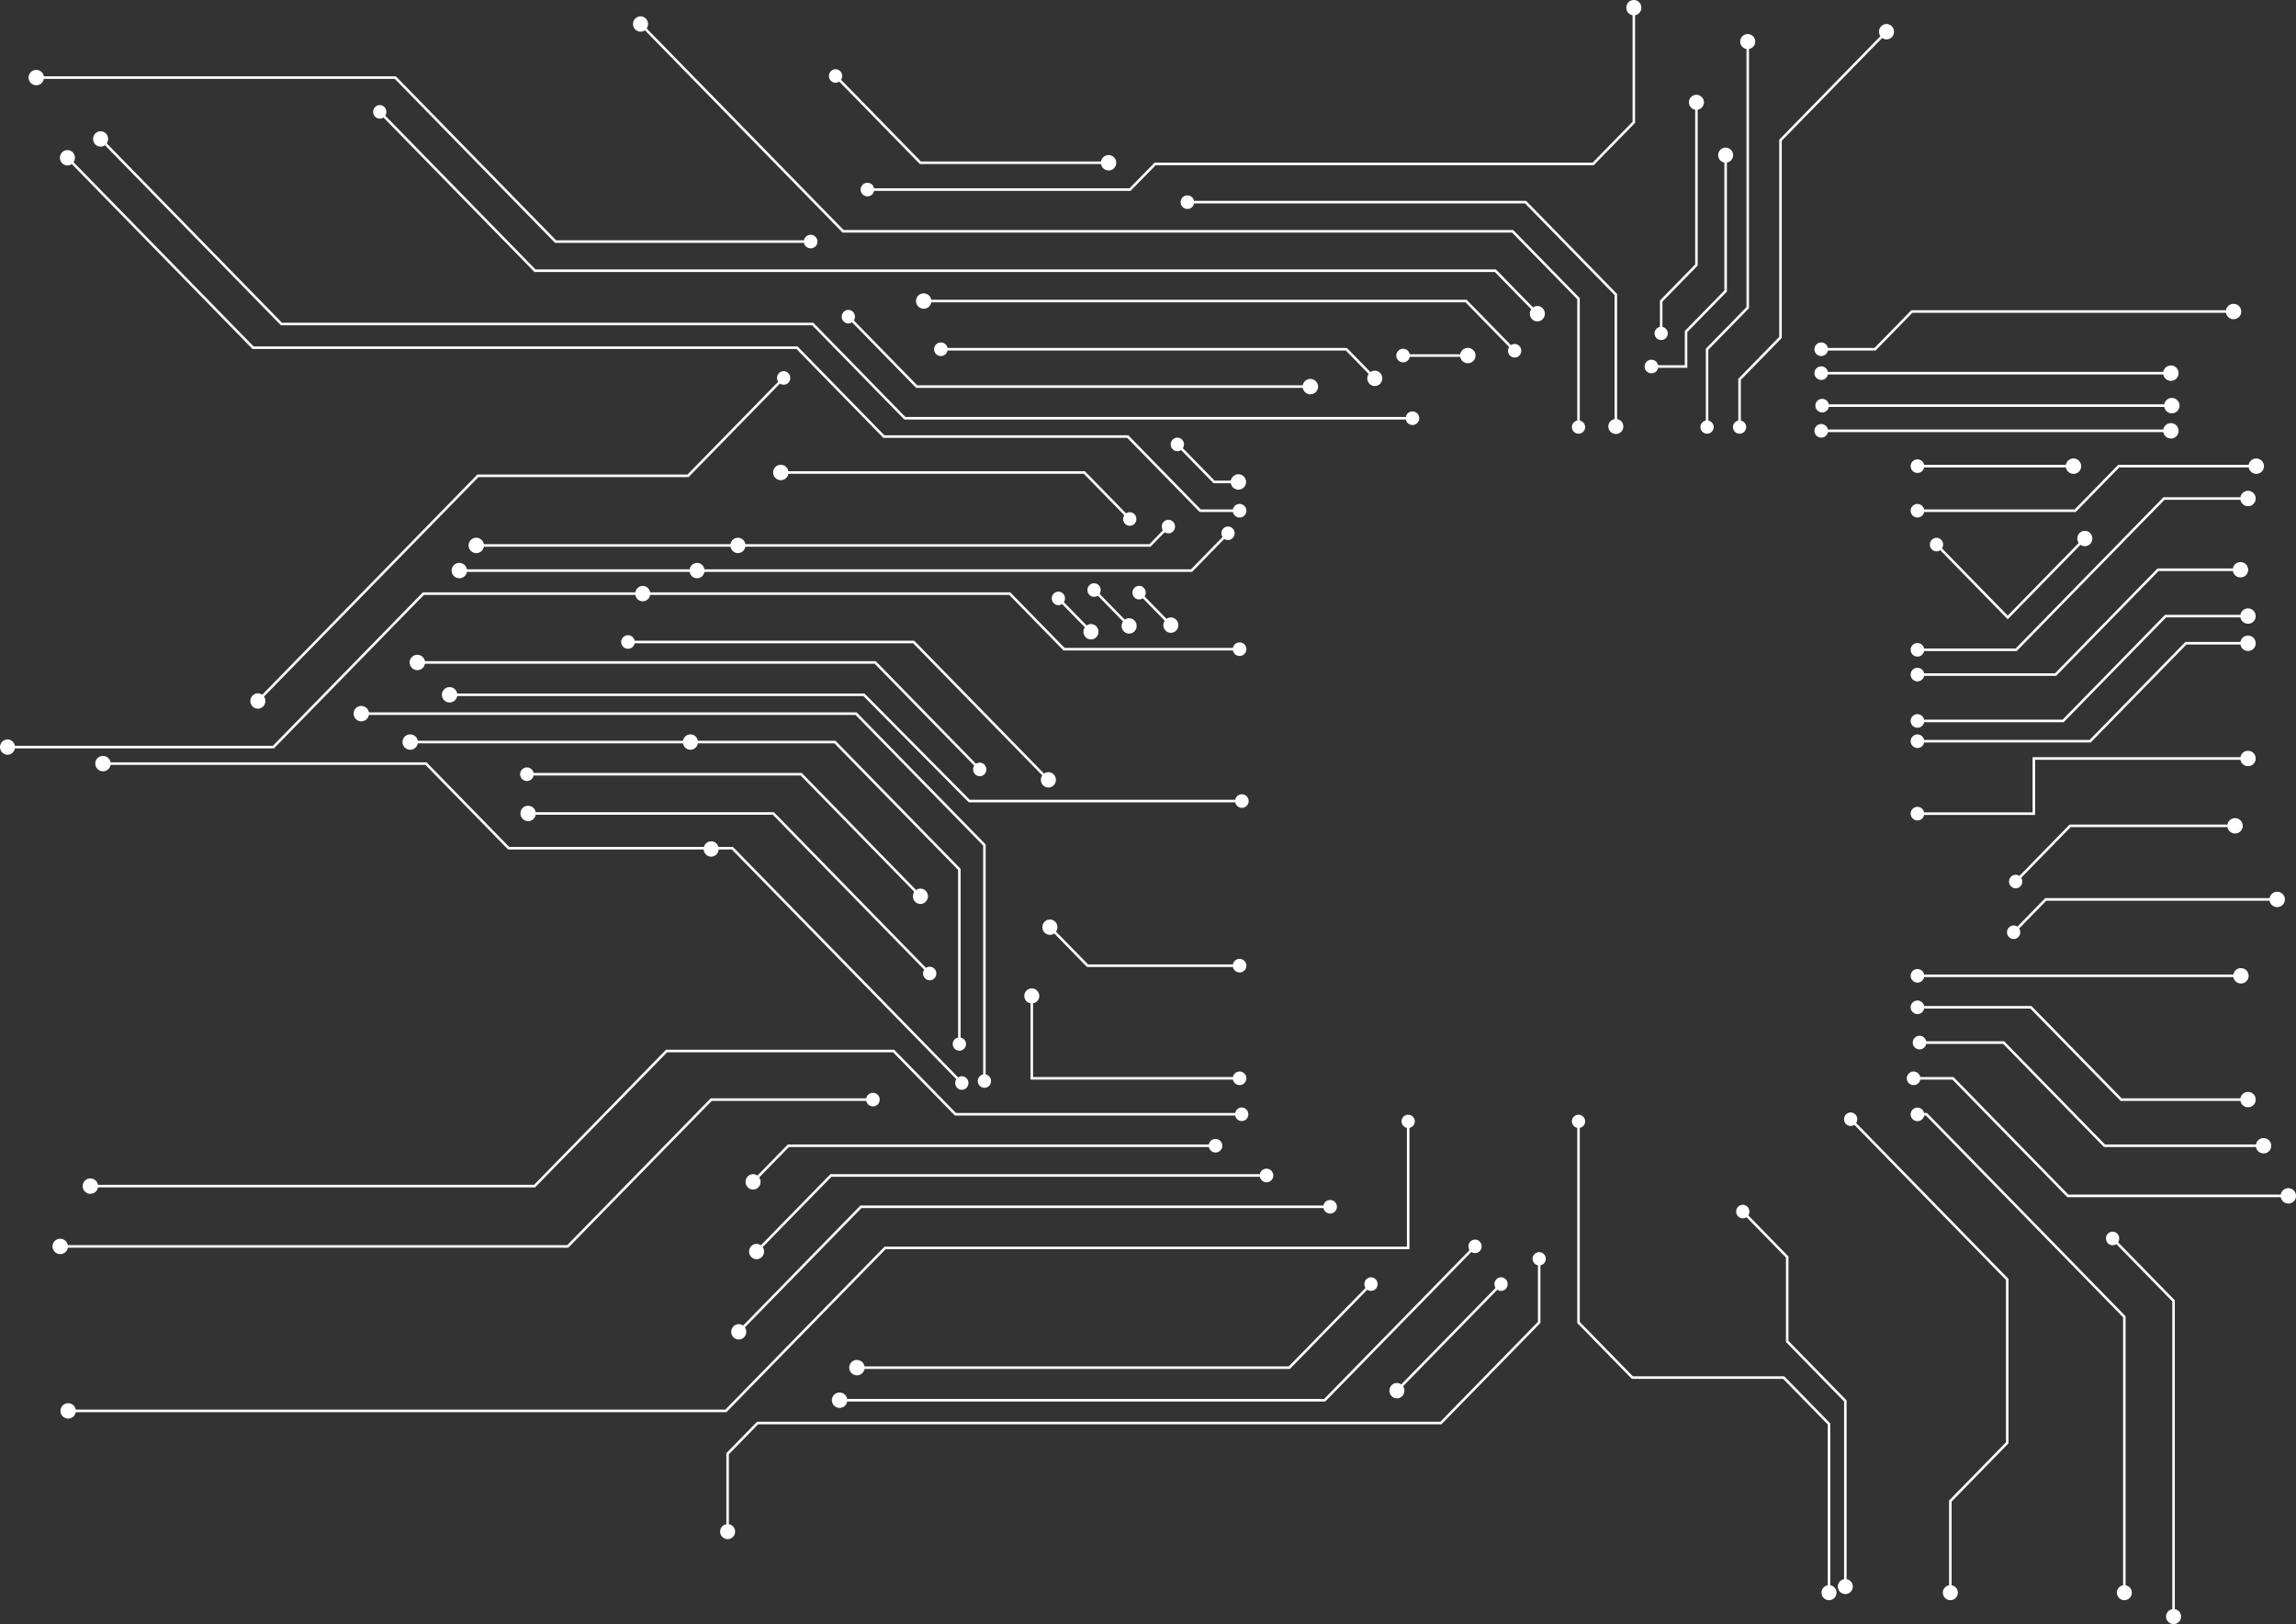 <svg id="Layer_1" data-name="Layer 1" xmlns="http://www.w3.org/2000/svg" viewBox="0 0 841.698 595.28"><rect x="0" y="0" width="841.698" height="595.28" fill="#333333" stroke="none"/><defs><style>.cls-1{fill:#fff;}</style></defs><title>Networks white</title><polygon class="cls-1" points="579.136 156.716 578.213 156.716 578.213 109.684 554.331 85.249 308.879 85.249 234.393 9.036 235.045 8.369 309.261 84.305 554.713 84.305 579.136 109.293 579.136 156.716"/><path class="cls-1" d="M581.102,156.591a2.428,2.428,0,1,1-2.428-2.484A2.457,2.457,0,0,1,581.102,156.591Z"/><path class="cls-1" d="M236.533,7.045a2.389,2.389,0,0,0-3.433,0,2.525,2.525,0,0,0,0,3.513,2.389,2.389,0,0,0,3.433,0A2.525,2.525,0,0,0,236.533,7.045Z"/><path class="cls-1" d="M236.761,6.812a2.864,2.864,0,0,1,0,3.98,2.71,2.71,0,0,1-3.89,0,2.864,2.864,0,0,1,0-3.98,2.71,2.71,0,0,1,3.89 0C237.833,7.909,235.689,5.715,236.761,6.812Zm-3.433,3.513a2.073,2.073,0,0,0,2.977,0,2.191,2.191,0,0,0,0-3.046,2.073,2.073,0,0,0-2.977,0,2.191,2.191,0,0,0,0,3.046C234.149,11.164,232.507,9.485,233.328,10.325Z"/><polygon class="cls-1" points="638.176 156.716 637.254 156.716 637.254 138.832 652.259 123.48 652.259 51.193 691.358 11.187 692.01 11.854 653.181 51.584 653.181 123.871 638.176 139.223 638.176 156.716"/><path class="cls-1" d="M640.143,156.591a2.428,2.428,0,1,1-2.428-2.484A2.457,2.457,0,0,1,640.143,156.591Z"/><path class="cls-1" d="M693.304,13.376a2.525,2.525,0,0,0,0-3.513,2.389,2.389,0,0,0-3.433,0,2.525,2.525,0,0,0,0,3.513A2.389,2.389,0,0,0,693.304,13.376Z"/><path class="cls-1" d="M693.532,13.61a2.71,2.71,0,0,1-3.89,0,2.864,2.864,0,0,1,0-3.98,2.71,2.71,0,0,1,3.89,0,2.864,2.864,0,0,1-0,3.98C692.46,14.707,694.604,12.512,693.532,13.61Zm-3.433-3.513a2.191,2.191,0,0,0,0,3.046,2.073,2.073,0,0,0,2.977,0,2.191,2.191,0,0,0,0-3.046,2.073,2.073,0,0,0-2.977,0C689.278,10.937,690.92,9.257,690.099,10.097Z"/><polygon class="cls-1" points="760.924 187.675 702.855 187.675 702.855 186.731 760.542 186.731 776.513 170.389 827.335 170.389 827.335 171.333 776.895 171.333 760.924 187.675"/><path class="cls-1" d="M702.977,189.686a2.485,2.485,0,1,1,2.428-2.484A2.456,2.456,0,0,1,702.977,189.686Z"/><path class="cls-1" d="M827.198,173.345a2.485,2.485,0,1,0-2.428-2.484A2.456,2.456,0,0,0,827.198,173.345Z"/><path class="cls-1" d="M827.198,173.675a2.815,2.815,0,1,1,2.75-2.814,2.786,2.786,0,0,1-2.75,2.814Zm0-4.968a2.154,2.154,0,1,0,2.105,2.153,2.132,2.132,0,0,0-2.105-2.153Z"/><polygon class="cls-1" points="739.294 238.648 702.855 238.648 702.855 237.705 738.912 237.705 793.114 182.246 824.307 182.246 824.307 183.189 793.496 183.189 739.294 238.648"/><path class="cls-1" d="M702.977,240.661a2.485,2.485,0,1,1,2.428-2.484A2.456,2.456,0,0,1,702.977,240.661Z"/><path class="cls-1" d="M824.169,185.202a2.485,2.485,0,1,0-2.428-2.484A2.456,2.456,0,0,0,824.169,185.202Z"/><path class="cls-1" d="M824.169,185.532a2.815,2.815,0,1,1,2.75-2.814,2.786,2.786,0,0,1-2.75,2.814Zm0-4.968a2.154,2.154,0,1,0,2.105,2.154,2.132,2.132,0,0,0-2.105-2.154Z"/><polygon class="cls-1" points="746.053 298.701 702.855 298.701 702.855 297.758 745.131 297.758 745.131 277.54 824.307 277.54 824.307 278.484 746.053 278.484 746.053 298.701"/><path class="cls-1" d="M702.977,300.713a2.485,2.485,0,1,1,2.428-2.484A2.456,2.456,0,0,1,702.977,300.713Z"/><path class="cls-1" d="M824.169,280.496a2.484,2.484,0,1,0-2.428-2.484A2.456,2.456,0,0,0,824.169,280.496Z"/><path class="cls-1" d="M824.169,280.826a2.815,2.815,0,1,1,2.75-2.814,2.786,2.786,0,0,1-2.75,2.814Zm0-4.968a2.154,2.154,0,1,0,2.105,2.153,2.132,2.132,0,0,0-2.105-2.153Z"/><rect class="cls-1" x="702.855" y="357.197" width="118.857" height="0.944"/><path class="cls-1" d="M702.977,360.153a2.485,2.485,0,1,1,2.428-2.484A2.456,2.456,0,0,1,702.977,360.153Z"/><path class="cls-1" d="M821.574,360.153a2.485,2.485,0,1,0-2.428-2.484A2.456,2.456,0,0,0,821.574,360.153Z"/><path class="cls-1" d="M821.574,360.483a2.815,2.815,0,1,1,2.75-2.814,2.786,2.786,0,0,1-2.75,2.814Zm0-4.968a2.154,2.154,0,1,0,2.105,2.153,2.132,2.132,0,0,0-2.105-2.153Z"/><polygon class="cls-1" points="779.23 583.848 778.308 583.848 778.308 482.836 706.037 408.889 702.86 408.923 702.851 407.979 706.415 407.942 779.23 482.445 779.23 583.848"/><path class="cls-1" d="M703.002,410.933a2.484,2.484,0,1,1,2.403-2.509A2.455,2.455,0,0,1,703.002,410.933Z"/><ellipse class="cls-1" cx="778.769" cy="583.707" rx="2.428" ry="2.484"/><path class="cls-1" d="M776.018,583.707a2.751,2.751,0,1,1,2.75,2.814,2.786,2.786,0,0,1-2.75-2.814Zm4.855,0a2.105,2.105,0,1,0-2.105,2.154,2.132,2.132,0,0,0,2.105-2.154Z"/><polygon class="cls-1" points="676.947 581.611 676.024 581.611 676.024 513.678 654.716 491.877 654.716 460.935 638.483 444.325 639.135 443.658 655.638 460.544 655.638 491.486 676.947 513.287 676.947 581.611"/><path class="cls-1" d="M637.178,445.836a2.525,2.525,0,0,1,0-3.513,2.389,2.389,0,0,1,3.433,0,2.525,2.525,0,0,1-0,3.513A2.389,2.389,0,0,1,637.178,445.836Z"/><path class="cls-1" d="M674.058,581.47a2.428,2.428,0,1,0,2.428-2.484A2.456,2.456,0,0,0,674.058,581.47Z"/><path class="cls-1" d="M673.735,581.47a2.751,2.751,0,1,1,2.75,2.814,2.786,2.786,0,0,1-2.75-2.814Zm4.855,0a2.105,2.105,0,1,0-2.105,2.154,2.132,2.132,0,0,0,2.105-2.154Z"/><polygon class="cls-1" points="670.964 583.848 670.041 583.848 670.041 522.115 653.707 505.403 598.221 505.403 578.213 484.931 578.213 410.835 579.136 410.835 579.136 484.54 598.603 504.459 654.089 504.459 670.964 521.724 670.964 583.848"/><path class="cls-1" d="M576.247,410.959a2.428,2.428,0,1,1,2.428,2.484A2.456,2.456,0,0,1,576.247,410.959Z"/><path class="cls-1" d="M668.075,583.707a2.428,2.428,0,1,0,2.428-2.484A2.456,2.456,0,0,0,668.075,583.707Z"/><path class="cls-1" d="M667.752,583.707a2.751,2.751,0,1,1,2.75,2.814,2.786,2.786,0,0,1-2.75-2.814Zm4.855,0a2.105,2.105,0,1,0-2.105,2.154,2.132,2.132,0,0,0,2.105-2.154Z"/><polygon class="cls-1" points="266.275 517.619 24.787 517.619 24.787 516.675 265.894 516.675 324.269 456.946 515.765 456.946 515.765 410.835 516.687 410.835 516.687 457.89 324.651 457.89 266.275 517.619"/><path class="cls-1" d="M513.798,410.959a2.428,2.428,0,1,1,2.428,2.484A2.456,2.456,0,0,1,513.798,410.959Z"/><path class="cls-1" d="M24.924,514.663a2.485,2.485,0,1,0,2.428,2.484A2.456,2.456,0,0,0,24.924,514.663Z"/><path class="cls-1" d="M24.924,514.333a2.815,2.815,0,1,1-2.75,2.814,2.786,2.786,0,0,1,2.75-2.814Zm0,4.968a2.154,2.154,0,1,0-2.105-2.153,2.132,2.132,0,0,0,2.105,2.153Z"/><polygon class="cls-1" points="196.153 435.221 32.932 435.221 32.932 434.278 195.771 434.278 244.173 384.755 327.781 384.755 350.445 407.943 455.329 407.943 455.329 408.887 350.063 408.887 327.399 385.699 244.554 385.699 196.153 435.221"/><ellipse class="cls-1" cx="455.208" cy="408.416" rx="2.428" ry="2.484"/><path class="cls-1" d="M33.07,432.266a2.484,2.484,0,1,0,2.428,2.484A2.456,2.456,0,0,0,33.07,432.266Z"/><path class="cls-1" d="M33.07,431.936a2.815,2.815,0,1,1-2.75,2.814,2.786,2.786,0,0,1,2.75-2.814Zm0,4.968a2.154,2.154,0,1,0-2.105-2.154,2.132,2.132,0,0,0,2.105,2.154Z"/><polygon class="cls-1" points="454.494 354.425 398.483 354.425 384.461 340.078 385.113 339.411 398.865 353.482 454.494 353.482 454.494 354.425"/><path class="cls-1" d="M454.373,351.47a2.485,2.485,0,1,1-2.428,2.484A2.456,2.456,0,0,1,454.373,351.47Z"/><ellipse class="cls-1" cx="384.884" cy="339.844" rx="2.428" ry="2.484"/><path class="cls-1" d="M386.829,337.854a2.864,2.864,0,0,1,0,3.98,2.71,2.71,0,0,1-3.89,0,2.864,2.864,0,0,1,0-3.98,2.71,2.71,0,0,1,3.89,0C387.901,338.951,385.757,336.757,386.829,337.854Zm-3.433,3.513a2.073,2.073,0,0,0,2.977,0,2.191,2.191,0,0,0,0-3.046,2.073,2.073,0,0,0-2.977,0,2.191,2.191,0,0,0,0,3.046C384.217,342.207,382.575,340.527,383.396,341.367Z"/><polygon class="cls-1" points="455.329 294.086 355.138 294.086 316.528 255.141 164.617 255.141 164.617 254.197 316.906 254.197 355.517 293.142 455.329 293.142 455.329 294.086"/><path class="cls-1" d="M455.208,291.13a2.485,2.485,0,1,1-2.428,2.484A2.456,2.456,0,0,1,455.208,291.13Z"/><path class="cls-1" d="M164.754,252.185a2.484,2.484,0,1,0,2.428,2.484A2.456,2.456,0,0,0,164.754,252.185Z"/><path class="cls-1" d="M164.754,251.855a2.815,2.815,0,1,1-2.75,2.814,2.786,2.786,0,0,1,2.75-2.814Zm0,4.968a2.154,2.154,0,1,0-2.105-2.153,2.132,2.132,0,0,0,2.105,2.153Z"/><polygon class="cls-1" points="517.865 153.766 331.51 153.766 297.759 119.233 102.985 119.233 36.46 51.167 37.112 50.499 103.367 118.289 298.141 118.289 331.892 152.823 517.865 152.823 517.865 153.766"/><path class="cls-1" d="M517.744,150.811a2.485,2.485,0,1,1-2.428,2.484A2.456,2.456,0,0,1,517.744,150.811Z"/><ellipse class="cls-1" cx="36.883" cy="50.932" rx="2.428" ry="2.484"/><path class="cls-1" d="M38.828,48.942a2.864,2.864,0,0,1,0,3.98,2.71,2.71,0,0,1-3.89,0,2.864,2.864,0,0,1,0-3.98,2.71,2.71,0,0,1,3.89,0C39.901,50.039,37.756,47.845,38.828,48.942Zm-3.433,3.513a2.073,2.073,0,0,0,2.977,0,2.191,2.191,0,0,0,0-3.046,2.073,2.073,0,0,0-2.977,0,2.191,2.191,0,0,0,0,3.046C36.216,53.295,34.574,51.615,35.395,52.455Z"/><polygon class="cls-1" points="454.494 187.675 439.807 187.675 413.237 160.488 323.817 160.488 291.989 127.922 92.576 127.922 24.295 58.058 24.947 57.39 92.958 126.978 292.371 126.978 324.199 159.545 413.619 159.545 440.189 186.731 454.494 186.731 454.494 187.675"/><path class="cls-1" d="M454.373,184.719a2.485,2.485,0,1,1-2.428,2.484A2.456,2.456,0,0,1,454.373,184.719Z"/><path class="cls-1" d="M26.435,56.067a2.389,2.389,0,0,0-3.433,0,2.525,2.525,0,0,0,0,3.513,2.389,2.389,0,0,0,3.433-0A2.525,2.525,0,0,0,26.435,56.067Z"/><path class="cls-1" d="M26.663,55.834a2.864,2.864,0,0,1,0,3.98,2.71,2.71,0,0,1-3.89,0,2.864,2.864,0,0,1,0-3.98,2.71,2.71,0,0,1,3.89,0C27.735,56.931,25.591,54.736,26.663,55.834ZM23.23,59.346a2.073,2.073,0,0,0,2.977-0,2.191,2.191,0,0,0,0-3.045,2.073,2.073,0,0,0-2.977-0,2.191,2.191,0,0,0,0,3.046C24.051,60.186,22.409,58.506,23.23,59.346Z"/><polygon class="cls-1" points="100.425 274.305 2.613 274.305 2.613 273.361 100.043 273.361 155.025 217.105 370.356 217.105 390.267 237.478 454.494 237.478 454.494 238.421 389.885 238.421 369.974 218.048 155.407 218.048 100.425 274.305"/><path class="cls-1" d="M454.373,235.465a2.485,2.485,0,1,1-2.428,2.484A2.456,2.456,0,0,1,454.373,235.465Z"/><path class="cls-1" d="M2.75,271.349a2.485,2.485,0,0,0,0,4.968,2.485,2.485,0,0,0,0-4.968Z"/><path class="cls-1" d="M2.75,271.019a2.815,2.815,0,0,1,0,5.628,2.815,2.815,0,0,1,0-5.628Zm0,4.968a2.154,2.154,0,0,0,0-4.307,2.154,2.154,0,0,0,0,4.307Z"/><polygon class="cls-1" points="480.567 142.175 335.856 142.175 310.589 116.322 311.241 115.655 336.238 141.232 480.567 141.232 480.567 142.175"/><ellipse class="cls-1" cx="311.001" cy="116.077" rx="2.428" ry="2.484"/><path class="cls-1" d="M480.43,144.187a2.485,2.485,0,1,0-2.428-2.484A2.456,2.456,0,0,0,480.43,144.187Z"/><path class="cls-1" d="M480.43,144.517a2.815,2.815,0,1,1,2.75-2.814,2.786,2.786,0,0,1-2.75,2.814Zm0-4.968a2.154,2.154,0,1,0,2.105,2.154,2.132,2.132,0,0,0-2.105-2.154Z"/><polygon class="cls-1" points="454.187 177.124 444.875 177.124 431.202 163.134 431.855 162.467 445.257 176.181 454.187 176.181 454.187 177.124"/><path class="cls-1" d="M429.898,164.645a2.525,2.525,0,0,1,0-3.513,2.389,2.389,0,0,1,3.433 0,2.525,2.525,0,0,1,0,3.513A2.389,2.389,0,0,1,429.898,164.645Z"/><path class="cls-1" d="M454.05,179.136a2.485,2.485,0,1,0-2.428-2.484A2.456,2.456,0,0,0,454.05,179.136Z"/><path class="cls-1" d="M454.05,179.467a2.815,2.815,0,1,1,2.75-2.814,2.786,2.786,0,0,1-2.75,2.814Zm0-4.968a2.154,2.154,0,1,0,2.105,2.153,2.132,2.132,0,0,0-2.105-2.153Z"/><polygon class="cls-1" points="563.361 115.415 548.008 99.707 195.938 99.707 138.806 41.251 139.458 40.583 196.32 98.763 548.39 98.763 564.013 114.748 563.361 115.415"/><path class="cls-1" d="M137.502,42.761a2.525,2.525,0,0,1,0-3.513,2.389,2.389,0,0,1,3.433,0,2.525,2.525,0,0,1,0,3.513A2.389,2.389,0,0,1,137.502,42.761Z"/><path class="cls-1" d="M561.873,116.738a2.389,2.389,0,0,0,3.433,0,2.525,2.525,0,0,0,0-3.513,2.389,2.389,0,0,0-3.433,0A2.525,2.525,0,0,0,561.873,116.738Z"/><path class="cls-1" d="M561.644,116.972a2.864,2.864,0,0,1,0-3.98,2.71,2.71,0,0,1,3.89,0,2.864,2.864,0,0,1,0,3.98,2.71,2.71,0,0,1-3.89-0C560.572,115.875,562.717,118.069,561.644,116.972Zm3.433-3.513a2.073,2.073,0,0,0-2.977,0,2.191,2.191,0,0,0,0,3.046,2.073,2.073,0,0,0,2.977,0,2.191,2.191,0,0,0,0-3.046C564.257,112.619,565.898,114.299,565.078,113.459Z"/><polygon class="cls-1" points="503.757 139.11 493.371 128.484 344.849 128.484 344.849 127.54 493.753 127.54 504.409 138.443 503.757 139.11"/><path class="cls-1" d="M344.971,130.496a2.485,2.485,0,1,1,2.428-2.484A2.456,2.456,0,0,1,344.971,130.496Z"/><path class="cls-1" d="M502.269,140.433a2.389,2.389,0,0,0,3.433,0,2.525,2.525,0,0,0-0-3.513,2.389,2.389,0,0,0-3.433,0A2.525,2.525,0,0,0,502.269,140.433Z"/><path class="cls-1" d="M502.041,140.667a2.864,2.864,0,0,1,0-3.98,2.71,2.71,0,0,1,3.89,0,2.864,2.864,0,0,1,0,3.98,2.71,2.71,0,0,1-3.89,0C500.969,139.57,503.113,141.764,502.041,140.667Zm3.433-3.513a2.073,2.073,0,0,0-2.977,0,2.191,2.191,0,0,0-0,3.046,2.073,2.073,0,0,0,2.977,0,2.191,2.191,0,0,0,0-3.046C504.653,136.314,506.295,137.994,505.474,137.154Z"/><polygon class="cls-1" points="555.015 128.986 537.261 110.821 338.418 110.821 338.418 109.877 537.643 109.877 555.667 128.319 555.015 128.986"/><path class="cls-1" d="M556.972,126.808a2.525,2.525,0,0,1,0,3.513,2.389,2.389,0,0,1-3.433,0,2.525,2.525,0,0,1,0-3.513A2.389,2.389,0,0,1,556.972,126.808Z"/><path class="cls-1" d="M338.556,107.865a2.485,2.485,0,1,0,2.428,2.484A2.456,2.456,0,0,0,338.556,107.865Z"/><path class="cls-1" d="M338.556,107.535a2.815,2.815,0,1,1-2.75,2.814,2.786,2.786,0,0,1,2.75-2.814Zm0,4.968a2.154,2.154,0,1,0-2.105-2.154,2.132,2.132,0,0,0,2.105,2.154Z"/><rect class="cls-1" x="514.294" y="129.849" width="24.004" height="0.944"/><path class="cls-1" d="M514.416,132.805a2.485,2.485,0,1,1,2.428-2.484A2.456,2.456,0,0,1,514.416,132.805Z"/><path class="cls-1" d="M538.161,132.805a2.485,2.485,0,1,0-2.428-2.484A2.456,2.456,0,0,0,538.161,132.805Z"/><path class="cls-1" d="M538.161,133.135a2.815,2.815,0,1,1,2.75-2.814,2.786,2.786,0,0,1-2.75,2.814Zm0-4.968a2.154,2.154,0,1,0,2.105,2.154,2.132,2.132,0,0,0-2.105-2.154Z"/><polygon class="cls-1" points="94.759 257.373 94.107 256.706 175.017 173.92 252.045 173.92 287.046 138.107 287.698 138.774 252.427 174.864 175.399 174.864 94.759 257.373"/><path class="cls-1" d="M285.57,136.772a2.389,2.389,0,0,1,3.433,0,2.525,2.525,0,0,1,0,3.513,2.389,2.389,0,0,1-3.433-0A2.525,2.525,0,0,1,285.57,136.772Z"/><path class="cls-1" d="M92.814,255.184a2.525,2.525,0,0,0,0,3.513,2.389,2.389,0,0,0,3.433,0,2.525,2.525,0,0,0-0-3.513A2.389,2.389,0,0,0,92.814,255.184Z"/><path class="cls-1" d="M92.585,254.95a2.71,2.71,0,0,1,3.89,0,2.864,2.864,0,0,1,0,3.98,2.71,2.71,0,0,1-3.89,0,2.864,2.864,0,0,1,0-3.98Zm3.433,3.513a2.191,2.191,0,0,0-0-3.046,2.073,2.073,0,0,0-2.976,0,2.191,2.191,0,0,0-0,3.046,2.073,2.073,0,0,0,2.977,0C96.839,257.623,95.198,259.303,96.018,258.463Z"/><polygon class="cls-1" points="297.25 89.008 203.466 89.008 144.733 28.914 13.094 28.914 13.094 27.97 145.115 27.97 203.848 88.065 297.25 88.065 297.25 89.008"/><path class="cls-1" d="M297.129,86.053a2.485,2.485,0,1,1-2.428,2.484A2.456,2.456,0,0,1,297.129,86.053Z"/><path class="cls-1" d="M13.231,25.958a2.485,2.485,0,1,0,2.428,2.484A2.456,2.456,0,0,0,13.231,25.958Z"/><path class="cls-1" d="M13.231,25.628a2.815,2.815,0,1,1-2.75,2.814A2.786,2.786,0,0,1,13.231,25.628Zm0,4.968a2.154,2.154,0,1,0-2.105-2.154,2.132,2.132,0,0,0,2.105,2.154Z"/><polygon class="cls-1" points="592.813 156.402 591.89 156.402 591.89 108.147 559.075 74.572 435.229 74.572 435.229 73.628 559.457 73.628 592.813 107.757 592.813 156.402"/><path class="cls-1" d="M435.35,76.584a2.485,2.485,0,1,1,2.428-2.484A2.456,2.456,0,0,1,435.35,76.584Z"/><path class="cls-1" d="M589.924,156.261a2.428,2.428,0,1,0,2.428-2.484A2.456,2.456,0,0,0,589.924,156.261Z"/><path class="cls-1" d="M589.601,156.261a2.751,2.751,0,1,1,2.75,2.814,2.786,2.786,0,0,1-2.75-2.814Zm4.855,0a2.105,2.105,0,1,0-2.105,2.154,2.132,2.132,0,0,0,2.105-2.154Z"/><polygon class="cls-1" points="626.261 156.716 625.338 156.716 625.338 127.817 640.242 112.566 640.242 15.153 641.165 15.153 641.165 112.957 626.261 128.207 626.261 156.716"/><path class="cls-1" d="M628.227,156.591a2.428,2.428,0,1,1-2.428-2.484A2.457,2.457,0,0,1,628.227,156.591Z"/><path class="cls-1" d="M643.131,15.294a2.428,2.428,0,1,0-2.428,2.484A2.456,2.456,0,0,0,643.131,15.294Z"/><path class="cls-1" d="M643.454,15.294a2.751,2.751,0,1,1-2.75-2.814,2.786,2.786,0,0,1,2.75,2.814Zm-4.855,0a2.105,2.105,0,1,0,2.105-2.154,2.132,2.132,0,0,0-2.105,2.154Z"/><polygon class="cls-1" points="414.46 69.956 317.923 69.956 317.923 69.012 414.078 69.012 423.269 59.608 583.853 59.608 598.489 44.634 598.489 2.673 599.411 2.673 599.411 45.024 584.235 60.552 423.651 60.552 414.46 69.956"/><path class="cls-1" d="M318.044,71.968a2.485,2.485,0,1,1,2.428-2.484A2.456,2.456,0,0,1,318.044,71.968Z"/><path class="cls-1" d="M601.377,2.814a2.428,2.428,0,1,0-4.855,0,2.428,2.428,0,1,0,4.855,0Z"/><path class="cls-1" d="M601.7,2.814a2.751,2.751,0,1,1-5.501,0,2.751,2.751,0,1,1,5.501,0Zm-4.855,0a2.105,2.105,0,1,0,4.209,0,2.105,2.105,0,1,0-4.209,0Z"/><polygon class="cls-1" points="406.6 60.135 337.221 60.135 305.909 28.097 306.561 27.43 337.603 59.191 406.6 59.191 406.6 60.135"/><path class="cls-1" d="M304.604,29.607a2.525,2.525,0,0,1,0-3.513,2.389,2.389,0,0,1,3.433,0,2.525,2.525,0,0,1-0,3.513A2.389,2.389,0,0,1,304.604,29.607Z"/><path class="cls-1" d="M406.462,62.147a2.484,2.484,0,1,0-2.428-2.484A2.456,2.456,0,0,0,406.462,62.147Z"/><path class="cls-1" d="M406.462,62.477a2.815,2.815,0,1,1,2.75-2.814,2.786,2.786,0,0,1-2.75,2.814Zm0-4.968a2.154,2.154,0,1,0,2.105,2.153,2.132,2.132,0,0,0-2.105-2.153Z"/><polygon class="cls-1" points="436.999 209.611 168.185 209.611 168.185 208.667 436.617 208.667 449.938 195.037 450.59 195.704 436.999 209.611"/><ellipse class="cls-1" cx="450.178" cy="195.458" rx="2.428" ry="2.484"/><path class="cls-1" d="M168.323,206.655a2.484,2.484,0,1,0,2.428,2.484A2.456,2.456,0,0,0,168.323,206.655Z"/><path class="cls-1" d="M168.323,206.325a2.815,2.815,0,1,1-2.75,2.814,2.786,2.786,0,0,1,2.75-2.814Zm0,4.968a2.154,2.154,0,1,0-2.105-2.153,2.132,2.132,0,0,0,2.105,2.153Z"/><polygon class="cls-1" points="399.717 231.993 387.584 219.579 388.236 218.911 400.369 231.325 399.717 231.993"/><ellipse class="cls-1" cx="387.996" cy="219.333" rx="2.428" ry="2.484"/><path class="cls-1" d="M398.229,233.316a2.389,2.389,0,0,0,3.433,0,2.525,2.525,0,0,0-0-3.513,2.389,2.389,0,0,0-3.433,0A2.525,2.525,0,0,0,398.229,233.316Z"/><path class="cls-1" d="M398.001,233.549a2.864,2.864,0,0,1,0-3.98,2.71,2.71,0,0,1,3.89,0,2.864,2.864,0,0,1,0,3.98,2.71,2.71,0,0,1-3.89,0Zm3.433-3.513a2.073,2.073,0,0,0-2.977,0,2.191,2.191,0,0,0,0,3.046,2.073,2.073,0,0,0,2.977,0,2.191,2.191,0,0,0,0-3.046Z"/><polygon class="cls-1" points="413.704 229.854 400.667 216.516 401.32 215.848 414.356 229.187 413.704 229.854"/><path class="cls-1" d="M399.363,218.026a2.525,2.525,0,0,1-0-3.513,2.389,2.389,0,0,1,3.433,0,2.525,2.525,0,0,1-0,3.513A2.389,2.389,0,0,1,399.363,218.026Z"/><path class="cls-1" d="M412.216,231.177a2.389,2.389,0,0,0,3.433 0,2.525,2.525,0,0,0,0-3.513,2.389,2.389,0,0,0-3.433,0A2.525,2.525,0,0,0,412.216,231.177Z"/><path class="cls-1" d="M411.988,231.411a2.864,2.864,0,0,1,0-3.98,2.71,2.71,0,0,1,3.89,0,2.864,2.864,0,0,1,0,3.98,2.71,2.71,0,0,1-3.89-0C410.915,230.314,413.06,232.508,411.988,231.411Zm3.433-3.513a2.073,2.073,0,0,0-2.977,0,2.191,2.191,0,0,0,0,3.046,2.073,2.073,0,0,0,2.977,0,2.191,2.191,0,0,0,0-3.046C414.6,227.058,416.242,228.738,415.421,227.898Z"/><polygon class="cls-1" points="428.997 229.565 417.182 217.475 417.834 216.808 429.65 228.897 428.997 229.565"/><path class="cls-1" d="M415.877,218.986a2.525,2.525,0,0,1,0-3.513,2.389,2.389,0,0,1,3.433,0,2.525,2.525,0,0,1-0,3.513A2.389,2.389,0,0,1,415.877,218.986Z"/><path class="cls-1" d="M427.509,230.888a2.389,2.389,0,0,0,3.433,0,2.525,2.525,0,0,0,0-3.513,2.389,2.389,0,0,0-3.433 0A2.525,2.525,0,0,0,427.509,230.888Z"/><path class="cls-1" d="M427.281,231.121a2.864,2.864,0,0,1,0-3.98,2.71,2.71,0,0,1,3.89,0,2.864,2.864,0,0,1,0,3.98,2.71,2.71,0,0,1-3.89,0C426.209,230.024,428.353,232.218,427.281,231.121Zm3.433-3.513a2.073,2.073,0,0,0-2.977 0,2.191,2.191,0,0,0,0,3.045,2.073,2.073,0,0,0,2.977,0,2.191,2.191,0,0,0,0-3.046Z"/><path class="cls-1" d="M233.904,219.333a2.389,2.389,0,0,0,3.433,0,2.525,2.525,0,0,0,0-3.513,2.389,2.389,0,0,0-3.433,0A2.525,2.525,0,0,0,233.904,219.333Z"/><path class="cls-1" d="M233.676,219.566a2.864,2.864,0,0,1,0-3.98,2.71,2.71,0,0,1,3.89,0,2.864,2.864,0,0,1,0,3.98,2.71,2.71,0,0,1-3.89-0C232.603,218.469,234.748,220.663,233.676,219.566Zm3.433-3.513a2.073,2.073,0,0,0-2.977,0,2.191,2.191,0,0,0-0,3.046,2.073,2.073,0,0,0,2.977,0,2.191,2.191,0,0,0,0-3.046C236.288,215.214,237.93,216.894,237.109,216.054Z"/><polygon class="cls-1" points="421.764 200.389 174.398 200.389 174.398 199.445 421.382 199.445 428.088 192.584 428.74 193.251 421.764 200.389"/><path class="cls-1" d="M426.611,191.249a2.389,2.389,0,0,1,3.433,0,2.525,2.525,0,0,1,0,3.513,2.389,2.389,0,0,1-3.433,0A2.525,2.525,0,0,1,426.611,191.249Z"/><path class="cls-1" d="M174.535,197.433a2.485,2.485,0,1,0,2.428,2.484A2.456,2.456,0,0,0,174.535,197.433Z"/><path class="cls-1" d="M174.535,197.103a2.815,2.815,0,1,1-2.75,2.814,2.786,2.786,0,0,1,2.75-2.814Zm0,4.968a2.154,2.154,0,1,0-2.105-2.153,2.132,2.132,0,0,0,2.105,2.153Z"/><polygon class="cls-1" points="413.92 190.653 397.31 173.657 286.041 173.657 286.041 172.714 397.692 172.714 414.573 189.986 413.92 190.653"/><path class="cls-1" d="M415.877,188.475a2.525,2.525,0,0,1,0,3.513,2.389,2.389,0,0,1-3.433,0,2.525,2.525,0,0,1,0-3.513A2.389,2.389,0,0,1,415.877,188.475Z"/><path class="cls-1" d="M286.178,170.702a2.485,2.485,0,1,0,2.428,2.484A2.456,2.456,0,0,0,286.178,170.702Z"/><path class="cls-1" d="M286.178,170.371a2.815,2.815,0,1,1-2.75,2.814,2.786,2.786,0,0,1,2.75-2.814Zm0,4.968a2.154,2.154,0,1,0-2.105-2.154,2.132,2.132,0,0,0,2.105,2.154Z"/><polygon class="cls-1" points="352.365 397.386 268.294 311.366 186.274 311.366 155.973 280.363 37.552 280.363 37.552 279.42 156.355 279.42 186.656 310.422 268.676 310.422 353.017 396.719 352.365 397.386"/><path class="cls-1" d="M354.322,395.208a2.525,2.525,0,0,1,0,3.513,2.389,2.389,0,0,1-3.433,0,2.525,2.525,0,0,1,0-3.513A2.389,2.389,0,0,1,354.322,395.208Z"/><path class="cls-1" d="M37.689,277.408a2.485,2.485,0,1,0,2.428,2.484A2.456,2.456,0,0,0,37.689,277.408Z"/><path class="cls-1" d="M37.689,277.078a2.815,2.815,0,1,1-2.75,2.814,2.786,2.786,0,0,1,2.75-2.814Zm0,4.968a2.154,2.154,0,1,0-2.105-2.153,2.132,2.132,0,0,0,2.105,2.153Z"/><polygon class="cls-1" points="361.34 396.361 360.417 396.361 360.417 309.912 313.633 262.043 132.251 262.043 132.251 261.099 314.015 261.099 361.34 309.521 361.34 396.361"/><ellipse class="cls-1" cx="360.879" cy="396.237" rx="2.428" ry="2.484"/><path class="cls-1" d="M132.389,259.087a2.485,2.485,0,1,0,2.428,2.484A2.456,2.456,0,0,0,132.389,259.087Z"/><path class="cls-1" d="M132.389,258.757a2.815,2.815,0,1,1-2.75,2.814,2.786,2.786,0,0,1,2.75-2.814Zm0,4.968a2.154,2.154,0,1,0-2.105-2.153,2.132,2.132,0,0,0,2.105,2.153Z"/><polygon class="cls-1" points="352.16 382.866 351.238 382.866 351.238 318.856 305.898 272.465 150.174 272.465 150.174 271.522 306.28 271.522 352.16 318.466 352.16 382.866"/><path class="cls-1" d="M354.127,382.743a2.428,2.428,0,1,1-2.428-2.484A2.456,2.456,0,0,1,354.127,382.743Z"/><path class="cls-1" d="M150.311,269.51a2.485,2.485,0,1,0,2.428,2.484A2.456,2.456,0,0,0,150.311,269.51Z"/><path class="cls-1" d="M150.311,269.18a2.815,2.815,0,1,1-2.75,2.814,2.786,2.786,0,0,1,2.75-2.814Zm0,4.968a2.154,2.154,0,1,0-2.105-2.154,2.132,2.132,0,0,0,2.105,2.154Z"/><polygon class="cls-1" points="358.922 282.44 320.664 243.296 152.796 243.296 152.796 242.352 321.046 242.352 359.574 281.773 358.922 282.44"/><path class="cls-1" d="M360.879,280.262a2.525,2.525,0,0,1,0,3.513,2.389,2.389,0,0,1-3.433-0,2.525,2.525,0,0,1,0-3.513A2.389,2.389,0,0,1,360.879,280.262Z"/><path class="cls-1" d="M152.934,240.34a2.484,2.484,0,1,0,2.428,2.484A2.456,2.456,0,0,0,152.934,240.34Z"/><path class="cls-1" d="M152.934,240.01a2.815,2.815,0,1,1-2.75,2.814,2.786,2.786,0,0,1,2.75-2.814Zm0,4.968a2.154,2.154,0,1,0-2.105-2.153,2.132,2.132,0,0,0,2.105,2.153Z"/><polygon class="cls-1" points="384.106 286.277 334.753 235.78 230.154 235.78 230.154 234.836 335.135 234.836 384.758 285.609 384.106 286.277"/><path class="cls-1" d="M230.275,237.792a2.485,2.485,0,1,1,2.428-2.484A2.456,2.456,0,0,1,230.275,237.792Z"/><ellipse class="cls-1" cx="384.334" cy="285.844" rx="2.428" ry="2.484"/><path class="cls-1" d="M382.39,287.834a2.864,2.864,0,0,1,0-3.98,2.71,2.71,0,0,1,3.89,0,2.864,2.864,0,0,1,0,3.98,2.71,2.71,0,0,1-3.89,0C381.317,286.736,383.462,288.931,382.39,287.834Zm3.433-3.513a2.073,2.073,0,0,0-2.977,0,2.191,2.191,0,0,0,0,3.046,2.073,2.073,0,0,0,2.977,0,2.191,2.191,0,0,0,0-3.046Z"/><polygon class="cls-1" points="618.562 134.811 605.333 134.811 605.333 133.868 617.64 133.868 617.64 121.323 632.144 106.482 632.144 56.792 633.066 56.792 633.066 106.873 618.562 121.713 618.562 134.811"/><path class="cls-1" d="M605.454,136.823a2.485,2.485,0,1,1,2.428-2.484A2.456,2.456,0,0,1,605.454,136.823Z"/><path class="cls-1" d="M635.032,56.933a2.428,2.428,0,1,0-2.428,2.484A2.456,2.456,0,0,0,635.032,56.933Z"/><path class="cls-1" d="M635.355,56.933a2.751,2.751,0,1,1-2.75-2.814,2.786,2.786,0,0,1,2.75,2.814Zm-4.855,0a2.105,2.105,0,1,0,2.105-2.154,2.132,2.132,0,0,0-2.105,2.154Z"/><polygon class="cls-1" points="609.438 122.383 608.516 122.383 608.516 110.153 621.437 96.932 621.437 37.416 622.36 37.416 622.36 97.323 609.438 110.544 609.438 122.383"/><path class="cls-1" d="M611.405,122.259a2.428,2.428,0,1,1-2.428-2.484A2.456,2.456,0,0,1,611.405,122.259Z"/><path class="cls-1" d="M624.326,37.556A2.428,2.428,0,1,0,621.899,40.04,2.456,2.456,0,0,0,624.326,37.556Z"/><path class="cls-1" d="M624.649,37.556a2.751,2.751,0,1,1-2.75-2.814,2.786,2.786,0,0,1,2.75,2.814Zm-4.855,0a2.105,2.105,0,1,0,2.105-2.153,2.132,2.132,0,0,0-2.105,2.153Z"/><rect class="cls-1" x="667.93" y="148.206" width="128.448" height="0.944"/><path class="cls-1" d="M668.051,151.162a2.485,2.485,0,1,1,2.428-2.484A2.456,2.456,0,0,1,668.051,151.162Z"/><path class="cls-1" d="M796.241,151.162a2.485,2.485,0,1,0-2.428-2.484A2.456,2.456,0,0,0,796.241,151.162Z"/><path class="cls-1" d="M796.241,151.492a2.815,2.815,0,1,1,2.75-2.814,2.786,2.786,0,0,1-2.75,2.814Zm0-4.968a2.154,2.154,0,1,0,2.105,2.153,2.132,2.132,0,0,0-2.105-2.153Z"/><rect class="cls-1" x="667.585" y="157.44" width="128.449" height="0.944"/><path class="cls-1" d="M667.707,160.395a2.484,2.484,0,1,1,2.427-2.484A2.456,2.456,0,0,1,667.707,160.395Z"/><path class="cls-1" d="M795.896,160.395a2.484,2.484,0,1,0-2.428-2.484A2.456,2.456,0,0,0,795.896,160.395Z"/><path class="cls-1" d="M795.896,160.726a2.815,2.815,0,1,1,2.75-2.814,2.786,2.786,0,0,1-2.75,2.814Zm0-4.968a2.154,2.154,0,1,0,2.105,2.153,2.132,2.132,0,0,0-2.105-2.153Z"/><rect class="cls-1" x="667.585" y="136.3" width="128.449" height="0.944"/><path class="cls-1" d="M667.707,139.256a2.485,2.485,0,1,1,2.427-2.484A2.456,2.456,0,0,1,667.707,139.256Z"/><path class="cls-1" d="M795.896,139.256a2.485,2.485,0,1,0-2.428-2.484A2.456,2.456,0,0,0,795.896,139.256Z"/><path class="cls-1" d="M795.896,139.586a2.815,2.815,0,1,1,2.75-2.814,2.786,2.786,0,0,1-2.75,2.814Zm0-4.968a2.154,2.154,0,1,0,2.105,2.154,2.132,2.132,0,0,0-2.105-2.154Z"/><polygon class="cls-1" points="687.547 128.484 667.585 128.484 667.585 127.54 687.165 127.54 700.682 113.71 819.009 113.71 819.009 114.654 701.064 114.654 687.547 128.484"/><path class="cls-1" d="M667.707,130.496a2.485,2.485,0,1,1,2.427-2.484A2.456,2.456,0,0,1,667.707,130.496Z"/><path class="cls-1" d="M818.872,116.666a2.485,2.485,0,1,0-2.428-2.484A2.456,2.456,0,0,0,818.872,116.666Z"/><path class="cls-1" d="M818.872,116.996a2.815,2.815,0,1,1,2.75-2.814,2.786,2.786,0,0,1-2.75,2.814Zm0-4.968a2.154,2.154,0,1,0,2.105,2.153,2.132,2.132,0,0,0-2.105-2.153Z"/><rect class="cls-1" x="702.855" y="170.389" width="57.47" height="0.944"/><path class="cls-1" d="M702.977,173.345a2.485,2.485,0,1,1,2.428-2.484A2.456,2.456,0,0,1,702.977,173.345Z"/><path class="cls-1" d="M760.188,173.345a2.485,2.485,0,1,0-2.428-2.484A2.456,2.456,0,0,0,760.188,173.345Z"/><path class="cls-1" d="M760.188,173.675a2.815,2.815,0,1,1,2.75-2.814,2.786,2.786,0,0,1-2.75,2.814Zm0-4.968a2.154,2.154,0,1,0,2.105,2.153,2.132,2.132,0,0,0-2.105-2.153Z"/><polygon class="cls-1" points="736.014 226.981 709.501 199.853 710.153 199.186 736.014 225.646 764.059 196.953 764.711 197.62 736.014 226.981"/><path class="cls-1" d="M708.197,201.364a2.525,2.525,0,0,1,0-3.513,2.389,2.389,0,0,1,3.433,0,2.525,2.525,0,0,1-0,3.513A2.389,2.389,0,0,1,708.197,201.364Z"/><path class="cls-1" d="M766.003,199.142a2.525,2.525,0,0,0,0-3.513,2.389,2.389,0,0,0-3.433,0,2.525,2.525,0,0,0,0,3.513A2.389,2.389,0,0,0,766.003,199.142Z"/><path class="cls-1" d="M766.232,199.376a2.71,2.71,0,0,1-3.89,0,2.864,2.864,0,0,1,0-3.98,2.71,2.71,0,0,1,3.89-0,2.864,2.864,0,0,1,0,3.98C765.16,200.473,767.304,198.279,766.232,199.376Zm-3.433-3.513a2.191,2.191,0,0,0,0,3.046,2.073,2.073,0,0,0,2.977,0,2.191,2.191,0,0,0,0-3.046,2.073,2.073,0,0,0-2.977,0Z"/><polygon class="cls-1" points="756.521 264.717 702.855 264.717 702.855 263.773 756.139 263.773 793.695 225.347 824.307 225.347 824.307 226.291 794.077 226.291 756.521 264.717"/><path class="cls-1" d="M702.977,266.729a2.485,2.485,0,1,1,2.428-2.484A2.456,2.456,0,0,1,702.977,266.729Z"/><path class="cls-1" d="M824.169,228.303a2.484,2.484,0,1,0-2.428-2.484A2.456,2.456,0,0,0,824.169,228.303Z"/><path class="cls-1" d="M824.169,228.633a2.815,2.815,0,1,1,2.75-2.814,2.786,2.786,0,0,1-2.75,2.814Zm0-4.968a2.154,2.154,0,1,0,2.105,2.153,2.132,2.132,0,0,0-2.105-2.153Z"/><polygon class="cls-1" points="766.423 272.151 702.855 272.151 702.855 271.207 766.041 271.207 801.129 235.305 824.307 235.305 824.307 236.248 801.511 236.248 766.423 272.151"/><path class="cls-1" d="M702.977,274.163a2.484,2.484,0,1,1,2.428-2.484A2.456,2.456,0,0,1,702.977,274.163Z"/><path class="cls-1" d="M824.169,238.261a2.485,2.485,0,1,0-2.428-2.484A2.456,2.456,0,0,0,824.169,238.261Z"/><path class="cls-1" d="M824.169,238.591a2.815,2.815,0,1,1,2.75-2.814,2.786,2.786,0,0,1-2.75,2.814Zm0-4.968a2.154,2.154,0,1,0,2.105,2.154,2.132,2.132,0,0,0-2.105-2.154Z"/><polygon class="cls-1" points="753.754 247.729 702.855 247.729 702.855 246.786 753.372 246.786 790.927 208.359 821.54 208.359 821.54 209.303 791.309 209.303 753.754 247.729"/><path class="cls-1" d="M702.977,249.741a2.485,2.485,0,1,1,2.428-2.484A2.456,2.456,0,0,1,702.977,249.741Z"/><path class="cls-1" d="M821.402,211.315a2.484,2.484,0,1,0-2.428-2.484A2.456,2.456,0,0,0,821.402,211.315Z"/><path class="cls-1" d="M821.402,211.645a2.815,2.815,0,1,1,2.75-2.814,2.786,2.786,0,0,1-2.75,2.814Zm0-4.968a2.154,2.154,0,1,0,2.105,2.153,2.132,2.132,0,0,0-2.105-2.153Z"/><polygon class="cls-1" points="839.085 438.795 757.859 438.795 715.749 395.709 701.438 395.709 701.438 394.765 716.131 394.765 758.241 437.852 839.085 437.852 839.085 438.795"/><path class="cls-1" d="M701.56,397.721a2.485,2.485,0,1,1,2.428-2.484A2.456,2.456,0,0,1,701.56,397.721Z"/><path class="cls-1" d="M838.947,440.807a2.485,2.485,0,1,0-2.428-2.484A2.456,2.456,0,0,0,838.947,440.807Z"/><path class="cls-1" d="M838.947,441.138a2.815,2.815,0,1,1,2.75-2.814,2.786,2.786,0,0,1-2.75,2.814Zm0-4.968a2.154,2.154,0,1,0,2.105,2.153,2.132,2.132,0,0,0-2.105-2.153Z"/><polygon class="cls-1" points="830.003 420.425 771.296 420.425 734.342 382.615 703.621 382.615 703.621 381.671 734.724 381.671 771.678 419.482 830.003 419.482 830.003 420.425"/><path class="cls-1" d="M703.742,384.627a2.485,2.485,0,1,1,2.428-2.484A2.456,2.456,0,0,1,703.742,384.627Z"/><path class="cls-1" d="M829.866,422.437a2.485,2.485,0,1,0-2.428-2.484A2.456,2.456,0,0,0,829.866,422.437Z"/><path class="cls-1" d="M829.866,422.768a2.815,2.815,0,1,1,2.75-2.814,2.786,2.786,0,0,1-2.75,2.814Zm0-4.968a2.154,2.154,0,1,0,2.105,2.153,2.132,2.132,0,0,0-2.105-2.153Z"/><polygon class="cls-1" points="824.307 403.512 777.399 403.512 744.333 369.68 702.855 369.68 702.855 368.736 744.715 368.736 777.781 402.568 824.307 402.568 824.307 403.512"/><path class="cls-1" d="M702.977,371.691a2.485,2.485,0,1,1,2.428-2.484A2.456,2.456,0,0,1,702.977,371.691Z"/><path class="cls-1" d="M824.169,405.524a2.485,2.485,0,1,0-2.428-2.484A2.456,2.456,0,0,0,824.169,405.524Z"/><path class="cls-1" d="M824.169,405.854a2.815,2.815,0,1,1,2.75-2.814,2.786,2.786,0,0,1-2.75,2.814Zm0-4.968a2.154,2.154,0,1,0,2.105,2.153,2.132,2.132,0,0,0-2.105-2.153Z"/><polygon class="cls-1" points="797.275 592.607 796.353 592.607 796.353 476.999 774.053 454.182 774.705 453.515 797.275 476.609 797.275 592.607"/><path class="cls-1" d="M772.748,455.693a2.525,2.525,0,0,1-0-3.513,2.389,2.389,0,0,1,3.433 0,2.525,2.525,0,0,1-0,3.513A2.389,2.389,0,0,1,772.748,455.693Z"/><path class="cls-1" d="M794.387,592.466a2.428,2.428,0,1,0,2.428-2.484A2.456,2.456,0,0,0,794.387,592.466Z"/><path class="cls-1" d="M794.064,592.466a2.751,2.751,0,1,1,2.75,2.814,2.786,2.786,0,0,1-2.75-2.814Zm4.855,0a2.105,2.105,0,1,0-2.105,2.154,2.132,2.132,0,0,0,2.105-2.154Z"/><polygon class="cls-1" points="715.442 583.848 714.519 583.848 714.519 549.989 735.38 528.646 735.38 469.157 678.029 410.477 678.682 409.81 736.302 468.766 736.302 529.036 715.442 550.38 715.442 583.848"/><ellipse class="cls-1" cx="678.442" cy="410.231" rx="2.428" ry="2.484"/><path class="cls-1" d="M712.553,583.707a2.428,2.428,0,1,0,2.428-2.484A2.456,2.456,0,0,0,712.553,583.707Z"/><path class="cls-1" d="M712.23,583.707a2.751,2.751,0,1,1,2.75,2.814,2.786,2.786,0,0,1-2.75-2.814Zm4.855,0a2.105,2.105,0,1,0-2.105,2.154,2.132,2.132,0,0,0,2.105-2.154Z"/><polygon class="cls-1" points="738.431 342.126 737.779 341.459 749.766 329.194 834.998 329.194 834.998 330.137 750.148 330.137 738.431 342.126"/><path class="cls-1" d="M739.907,343.461a2.389,2.389,0,0,1-3.433,0,2.525,2.525,0,0,1,0-3.513,2.389,2.389,0,0,1,3.433,0A2.525,2.525,0,0,1,739.907,343.461Z"/><path class="cls-1" d="M834.86,332.149a2.485,2.485,0,1,0-2.428-2.484A2.456,2.456,0,0,0,834.86,332.149Z"/><path class="cls-1" d="M834.86,332.48a2.815,2.815,0,1,1,2.75-2.814,2.786,2.786,0,0,1-2.75,2.814Zm0-4.968a2.154,2.154,0,1,0,2.105,2.153,2.132,2.132,0,0,0-2.105-2.153Z"/><polygon class="cls-1" points="739.171 323.542 738.519 322.875 758.71 302.216 819.559 302.216 819.559 303.16 759.092 303.16 739.171 323.542"/><path class="cls-1" d="M740.647,324.876a2.389,2.389,0,0,1-3.433 0,2.525,2.525,0,0,1,0-3.513,2.389,2.389,0,0,1,3.433,0A2.525,2.525,0,0,1,740.647,324.876Z"/><path class="cls-1" d="M819.422,305.172a2.485,2.485,0,1,0-2.428-2.484A2.457,2.457,0,0,0,819.422,305.172Z"/><path class="cls-1" d="M819.422,305.502a2.815,2.815,0,1,1,2.75-2.814,2.786,2.786,0,0,1-2.75,2.814Zm0-4.968a2.154,2.154,0,1,0,2.105,2.153,2.132,2.132,0,0,0-2.105-2.153Z"/><polygon class="cls-1" points="267.199 561.477 266.277 561.477 266.277 532.631 277.534 521.113 528.015 521.113 563.791 484.507 563.791 461.206 564.713 461.206 564.713 484.898 528.396 522.057 277.916 522.057 267.199 533.022 267.199 561.477"/><path class="cls-1" d="M561.825,461.33a2.428,2.428,0,1,1,2.428,2.484A2.456,2.456,0,0,1,561.825,461.33Z"/><path class="cls-1" d="M264.311,561.337a2.428,2.428,0,1,0,2.428-2.484A2.456,2.456,0,0,0,264.311,561.337Z"/><path class="cls-1" d="M263.988,561.337a2.751,2.751,0,1,1,2.75,2.814,2.786,2.786,0,0,1-2.75-2.814Zm4.855,0a2.105,2.105,0,1,0-2.105,2.154,2.132,2.132,0,0,0,2.105-2.154Z"/><polygon class="cls-1" points="485.81 513.698 307.583 513.698 307.583 512.754 485.428 512.754 540.499 456.406 541.151 457.074 485.81 513.698"/><ellipse class="cls-1" cx="540.74" cy="456.827" rx="2.428" ry="2.484"/><path class="cls-1" d="M307.721,510.742a2.485,2.485,0,1,0,2.428,2.484A2.456,2.456,0,0,0,307.721,510.742Z"/><path class="cls-1" d="M307.721,510.412a2.815,2.815,0,1,1-2.75,2.814,2.786,2.786,0,0,1,2.75-2.814Zm0,4.968a2.154,2.154,0,1,0-2.105-2.153,2.132,2.132,0,0,0,2.105,2.153Z"/><polygon class="cls-1" points="512.331 510.154 511.678 509.487 550.036 470.241 550.688 470.908 512.331 510.154"/><path class="cls-1" d="M548.559,468.906a2.389,2.389,0,0,1,3.433,0,2.525,2.525,0,0,1,0,3.513,2.389,2.389,0,0,1-3.433,0A2.525,2.525,0,0,1,548.559,468.906Z"/><ellipse class="cls-1" cx="512.102" cy="509.721" rx="2.428" ry="2.484"/><path class="cls-1" d="M510.157,507.731a2.71,2.71,0,0,1,3.89,0,2.864,2.864,0,0,1,0,3.98,2.71,2.71,0,0,1-3.89,0,2.864,2.864,0,0,1,0-3.98C511.229,506.634,509.084,508.828,510.157,507.731Zm3.433,3.513a2.191,2.191,0,0,0,0-3.046,2.073,2.073,0,0,0-2.977,0,2.191,2.191,0,0,0,0,3.046,2.073,2.073,0,0,0,2.977,0C514.411,510.404,512.769,512.084,513.59,511.244Z"/><polygon class="cls-1" points="472.856 501.76 313.94 501.76 313.94 500.816 472.474 500.816 502.356 470.241 503.008 470.908 472.856 501.76"/><path class="cls-1" d="M500.88,468.906a2.389,2.389,0,0,1,3.433,0,2.525,2.525,0,0,1,0,3.513,2.389,2.389,0,0,1-3.433,0A2.525,2.525,0,0,1,500.88,468.906Z"/><path class="cls-1" d="M314.078,498.803a2.485,2.485,0,1,0,2.428,2.484A2.456,2.456,0,0,0,314.078,498.803Z"/><path class="cls-1" d="M314.078,498.473a2.815,2.815,0,1,1-2.75,2.814,2.786,2.786,0,0,1,2.75-2.814Zm0,4.968a2.154,2.154,0,1,0-2.105-2.154,2.132,2.132,0,0,0,2.105,2.154Z"/><polygon class="cls-1" points="454.494 395.709 377.787 395.709 377.787 364.959 378.71 364.959 378.71 394.765 454.494 394.765 454.494 395.709"/><path class="cls-1" d="M454.373,392.753a2.485,2.485,0,1,1-2.428,2.484A2.456,2.456,0,0,1,454.373,392.753Z"/><path class="cls-1" d="M380.676,365.1a2.428,2.428,0,1,0-2.428,2.484A2.456,2.456,0,0,0,380.676,365.1Z"/><path class="cls-1" d="M380.999,365.1a2.751,2.751,0,1,1-2.75-2.814A2.786,2.786,0,0,1,380.999,365.1Zm-4.855,0a2.105,2.105,0,1,0,2.105-2.154A2.132,2.132,0,0,0,376.144,365.1Z"/><polygon class="cls-1" points="271.049 488.591 270.397 487.924 315.426 441.852 487.684 441.852 487.684 442.795 315.807 442.795 271.049 488.591"/><path class="cls-1" d="M487.562,439.84a2.485,2.485,0,1,1-2.428,2.484A2.456,2.456,0,0,1,487.562,439.84Z"/><path class="cls-1" d="M269.104,486.402a2.525,2.525,0,0,0,0,3.513,2.389,2.389,0,0,0,3.433,0,2.525,2.525,0,0,0,0-3.513A2.389,2.389,0,0,0,269.104,486.402Z"/><path class="cls-1" d="M268.875,486.168a2.71,2.71,0,0,1,3.89 0,2.864,2.864,0,0,1,0,3.98,2.71,2.71,0,0,1-3.89,0,2.864,2.864,0,0,1,0-3.98C269.948,485.071,267.803,487.266,268.875,486.168Zm3.433,3.513a2.191,2.191,0,0,0,0-3.046,2.073,2.073,0,0,0-2.977,0,2.191,2.191,0,0,0,0,3.046,2.073,2.073,0,0,0,2.977-0C273.129,488.841,271.488,490.521,272.308,489.681Z"/><polygon class="cls-1" points="277.579 459.167 276.927 458.499 304.413 430.376 464.363 430.376 464.363 431.32 304.795 431.32 277.579 459.167"/><path class="cls-1" d="M464.242,428.364a2.485,2.485,0,1,1-2.428,2.484A2.456,2.456,0,0,1,464.242,428.364Z"/><path class="cls-1" d="M275.634,456.977a2.525,2.525,0,0,0,0,3.513,2.389,2.389,0,0,0,3.433,0,2.525,2.525,0,0,0-0-3.513A2.389,2.389,0,0,0,275.634,456.977Z"/><path class="cls-1" d="M275.406,456.743a2.71,2.71,0,0,1,3.89,0,2.864,2.864,0,0,1,0,3.98,2.71,2.71,0,0,1-3.89,0,2.864,2.864,0,0,1,0-3.98C276.478,455.646,274.333,457.841,275.406,456.743Zm3.433,3.513a2.191,2.191,0,0,0,0-3.045,2.073,2.073,0,0,0-2.977-0,2.191,2.191,0,0,0-0,3.046,2.073,2.073,0,0,0,2.977,0C279.659,459.416,278.018,461.096,278.839,460.256Z"/><polygon class="cls-1" points="276.297 433.621 275.645 432.954 288.812 419.482 445.674 419.482 445.674 420.425 289.194 420.425 276.297 433.621"/><path class="cls-1" d="M445.553,417.47a2.485,2.485,0,1,1-2.428,2.484A2.456,2.456,0,0,1,445.553,417.47Z"/><path class="cls-1" d="M274.352,431.432a2.525,2.525,0,0,0-0,3.513,2.389,2.389,0,0,0,3.433,0,2.525,2.525,0,0,0-0-3.513A2.389,2.389,0,0,0,274.352,431.432Z"/><path class="cls-1" d="M274.124,431.198a2.71,2.71,0,0,1,3.89 0,2.864,2.864,0,0,1,0,3.98,2.71,2.71,0,0,1-3.89,0,2.864,2.864,0,0,1,0-3.98Zm3.433,3.513a2.191,2.191,0,0,0-0-3.046,2.073,2.073,0,0,0-2.976,0,2.191,2.191,0,0,0-0,3.046,2.073,2.073,0,0,0,2.977,0C278.377,433.871,276.736,435.551,277.557,434.711Z"/><polygon class="cls-1" points="208.319 457.331 21.876 457.331 21.876 456.387 207.937 456.387 260.536 402.568 320.071 402.568 320.071 403.512 260.918 403.512 208.319 457.331"/><path class="cls-1" d="M319.95,400.556a2.485,2.485,0,1,1-2.428,2.484A2.456,2.456,0,0,1,319.95,400.556Z"/><path class="cls-1" d="M22.013,454.375a2.485,2.485,0,1,0,2.428,2.484A2.456,2.456,0,0,0,22.013,454.375Z"/><path class="cls-1" d="M22.013,454.044a2.815,2.815,0,1,1-2.75,2.814,2.786,2.786,0,0,1,2.75-2.814Zm0,4.968a2.154,2.154,0,1,0-2.105-2.153,2.132,2.132,0,0,0,2.105,2.153Z"/><polygon class="cls-1" points="340.587 357.235 283.308 298.629 193.407 298.629 193.407 297.685 283.689 297.685 341.239 356.568 340.587 357.235"/><path class="cls-1" d="M342.543,355.058a2.525,2.525,0,0,1,0,3.513,2.389,2.389,0,0,1-3.433,0,2.525,2.525,0,0,1,0-3.513A2.389,2.389,0,0,1,342.543,355.058Z"/><ellipse class="cls-1" cx="193.545" cy="298.157" rx="2.428" ry="2.484"/><path class="cls-1" d="M193.545,295.343a2.815,2.815,0,1,1-2.75,2.814,2.786,2.786,0,0,1,2.75-2.814Zm0,4.968a2.154,2.154,0,1,0-2.105-2.153,2.132,2.132,0,0,0,2.105,2.153Z"/><polygon class="cls-1" points="337.193 328.948 293.504 284.247 193.1 284.247 193.1 283.303 293.886 283.303 337.845 328.281 337.193 328.948"/><path class="cls-1" d="M193.222,286.259a2.485,2.485,0,1,1,2.428-2.484A2.456,2.456,0,0,1,193.222,286.259Z"/><path class="cls-1" d="M335.705,330.271a2.389,2.389,0,0,0,3.433,0,2.525,2.525,0,0,0,0-3.513,2.389,2.389,0,0,0-3.433,0A2.525,2.525,0,0,0,335.705,330.271Z"/><path class="cls-1" d="M335.476,330.505a2.864,2.864,0,0,1,0-3.98,2.71,2.71,0,0,1,3.89,0,2.864,2.864,0,0,1,0,3.98,2.71,2.71,0,0,1-3.89,0C334.404,329.408,336.549,331.602,335.476,330.505Zm3.433-3.513a2.073,2.073,0,0,0-2.977,0,2.191,2.191,0,0,0,0,3.046,2.073,2.073,0,0,0,2.977,0,2.191,2.191,0,0,0,0-3.046C338.089,326.152,339.73,327.832,338.91,326.992Z"/><ellipse class="cls-1" cx="270.523" cy="199.917" rx="2.428" ry="2.484"/><path class="cls-1" d="M268.578,201.907a2.864,2.864,0,0,1,0-3.98,2.71,2.71,0,0,1,3.89,0,2.864,2.864,0,0,1,0,3.98,2.71,2.71,0,0,1-3.89-0Zm3.433-3.513a2.073,2.073,0,0,0-2.977,0,2.191,2.191,0,0,0,0,3.046,2.073,2.073,0,0,0,2.977,0,2.191,2.191,0,0,0,0-3.046C271.19,197.554,272.832,199.234,272.011,198.394Z"/><path class="cls-1" d="M253.815,210.895a2.389,2.389,0,0,0,3.433,0,2.525,2.525,0,0,0,0-3.513,2.389,2.389,0,0,0-3.433,0A2.525,2.525,0,0,0,253.815,210.895Z"/><path class="cls-1" d="M253.586,211.129a2.864,2.864,0,0,1,0-3.98,2.71,2.71,0,0,1,3.89,0,2.864,2.864,0,0,1,0,3.98,2.71,2.71,0,0,1-3.89-0C252.514,210.032,254.659,212.226,253.586,211.129Zm3.433-3.513a2.073,2.073,0,0,0-2.977,0,2.191,2.191,0,0,0,0,3.046,2.073,2.073,0,0,0,2.977,0,2.191,2.191,0,0,0,0-3.046Z"/><ellipse class="cls-1" cx="253.104" cy="271.994" rx="2.428" ry="2.484"/><path class="cls-1" d="M251.159,273.984a2.864,2.864,0,0,1,0-3.98,2.71,2.71,0,0,1,3.89,0,2.864,2.864,0,0,1,0,3.98,2.71,2.71,0,0,1-3.89,0C250.086,272.886,252.231,275.081,251.159,273.984Zm3.433-3.513a2.073,2.073,0,0,0-2.977,0,2.191,2.191,0,0,0,0,3.046,2.073,2.073,0,0,0,2.977,0,2.191,2.191,0,0,0-0-3.046C253.771,269.631,255.413,271.311,254.592,270.471Z"/><path class="cls-1" d="M258.991,312.936a2.389,2.389,0,0,0,3.433,0,2.525,2.525,0,0,0,0-3.513,2.389,2.389,0,0,0-3.433 0A2.525,2.525,0,0,0,258.991,312.936Z"/><path class="cls-1" d="M258.763,313.17a2.864,2.864,0,0,1,0-3.98,2.71,2.71,0,0,1,3.89,0,2.864,2.864,0,0,1,0,3.98,2.71,2.71,0,0,1-3.89,0C257.69,312.073,259.835,314.267,258.763,313.17Zm3.433-3.513a2.073,2.073,0,0,0-2.977 0,2.191,2.191,0,0,0-0,3.045,2.073,2.073,0,0,0,2.977,0,2.191,2.191,0,0,0,0-3.046C261.375,308.818,263.017,310.497,262.196,309.657Z"/></svg>